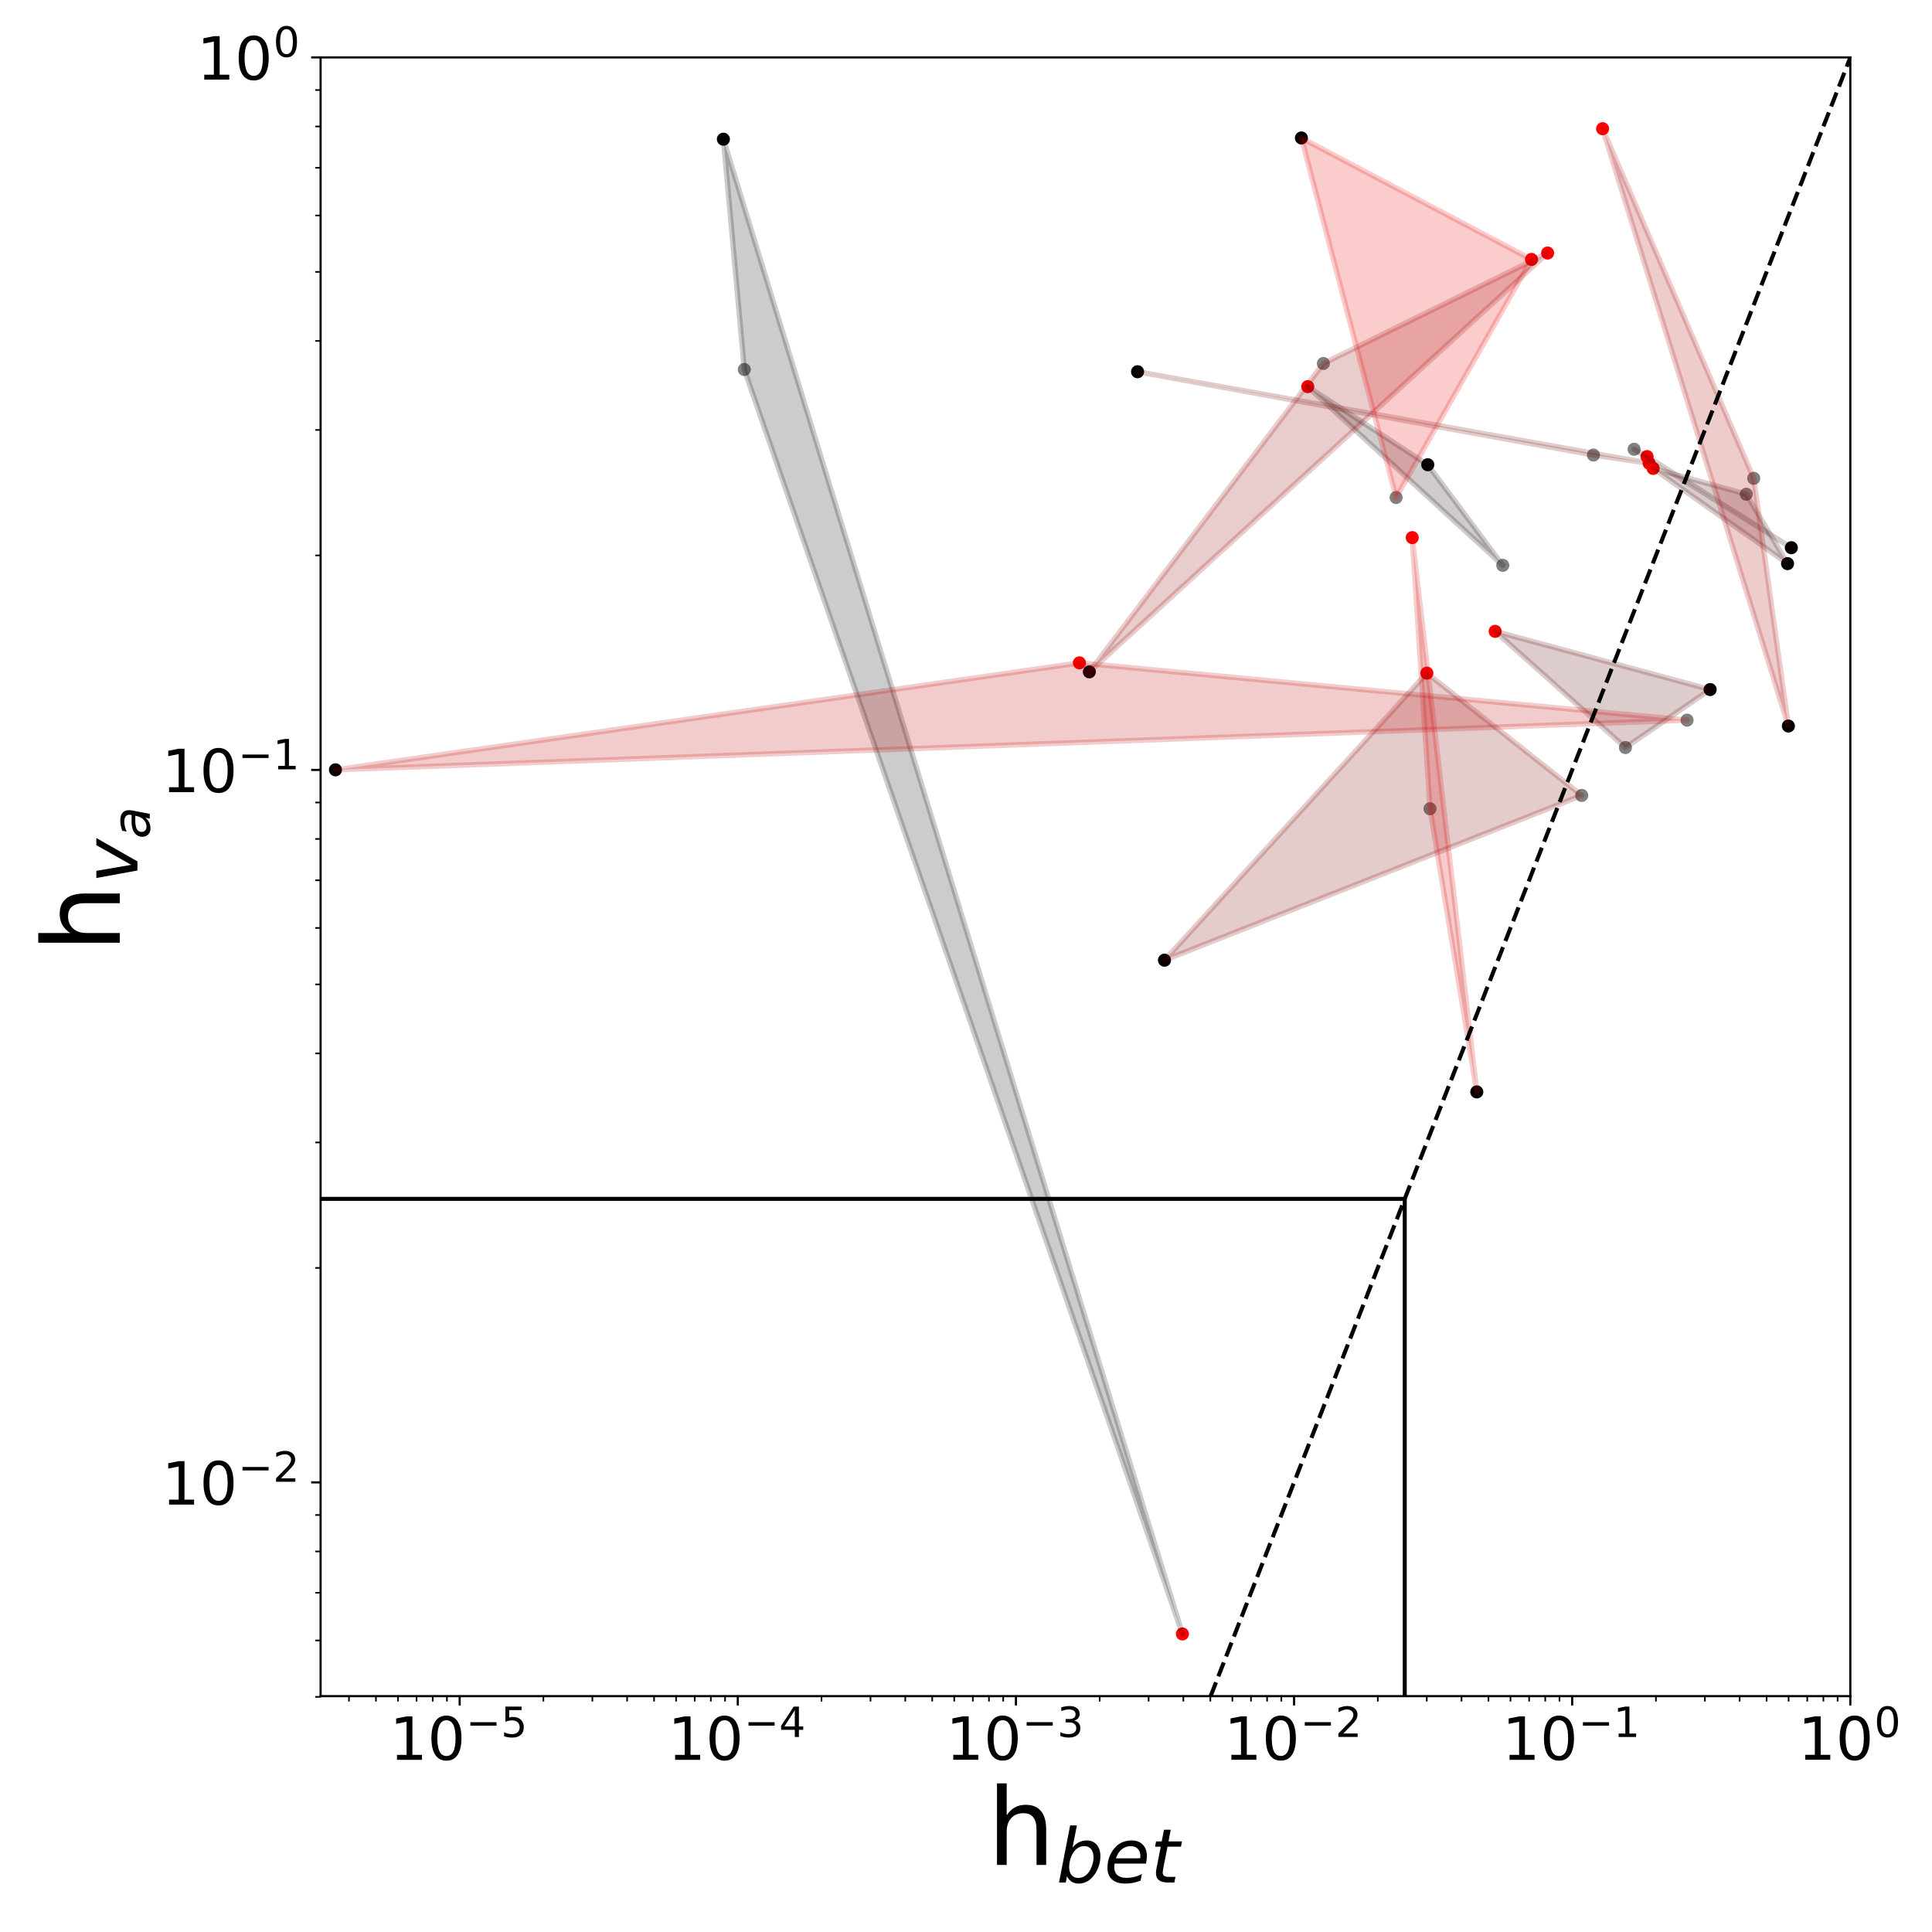 <?xml version="1.0" encoding="utf-8" standalone="no"?>
<!DOCTYPE svg PUBLIC "-//W3C//DTD SVG 1.1//EN"
  "http://www.w3.org/Graphics/SVG/1.1/DTD/svg11.dtd">
<!-- Created with matplotlib (https://matplotlib.org/) -->
<svg height="720pt" version="1.1" viewBox="0 0 720 720" width="720pt" xmlns="http://www.w3.org/2000/svg" xmlns:xlink="http://www.w3.org/1999/xlink">
 <defs>
  <style type="text/css">
*{stroke-linecap:butt;stroke-linejoin:round;}
  </style>
 </defs>
 <g id="figure_1">
  <g id="patch_1">
   <path d="M 0 720 
L 720 720 
L 720 0 
L 0 0 
z
" style="fill:#ffffff;"/>
  </g>
  <g id="axes_1">
   <g id="patch_2">
    <path d="M 119.477 632.1 
L 689.564 632.1 
L 689.564 21.4 
L 119.477 21.4 
z
" style="fill:#ffffff;"/>
   </g>
   <g id="PathCollection_1">
    <defs>
     <path d="M 0 1.936 
C 0.514 1.936 1.006 1.732 1.369 1.369 
C 1.732 1.006 1.936 0.514 1.936 0 
C 1.936 -0.514 1.732 -1.006 1.369 -1.369 
C 1.006 -1.732 0.514 -1.936 0 -1.936 
C -0.514 -1.936 -1.006 -1.732 -1.369 -1.369 
C -1.732 -1.006 -1.936 -0.514 -1.936 0 
C -1.936 0.514 -1.732 1.006 -1.369 1.369 
C -1.006 1.732 -0.514 1.936 0 1.936 
z
" id="m08d118b73d" style="stroke:#000000;"/>
    </defs>
    <g clip-path="url(#pa2a418574f)">
     <use style="stroke:#000000;" x="269.587" xlink:href="#m08d118b73d" y="51.871"/>
    </g>
   </g>
   <g id="PathCollection_2">
    <defs>
     <path d="M 0 1.936 
C 0.514 1.936 1.006 1.732 1.369 1.369 
C 1.732 1.006 1.936 0.514 1.936 0 
C 1.936 -0.514 1.732 -1.006 1.369 -1.369 
C 1.006 -1.732 0.514 -1.936 0 -1.936 
C -0.514 -1.936 -1.006 -1.732 -1.369 -1.369 
C -1.732 -1.006 -1.936 -0.514 -1.936 0 
C -1.936 0.514 -1.732 1.006 -1.369 1.369 
C -1.006 1.732 -0.514 1.936 0 1.936 
z
" id="me295c89231" style="stroke:#808080;"/>
    </defs>
    <g clip-path="url(#pa2a418574f)">
     <use style="fill:#808080;stroke:#808080;" x="277.38" xlink:href="#me295c89231" y="137.712"/>
    </g>
   </g>
   <g id="PathCollection_3">
    <defs>
     <path d="M 0 1.936 
C 0.514 1.936 1.006 1.732 1.369 1.369 
C 1.732 1.006 1.936 0.514 1.936 0 
C 1.936 -0.514 1.732 -1.006 1.369 -1.369 
C 1.006 -1.732 0.514 -1.936 0 -1.936 
C -0.514 -1.936 -1.006 -1.732 -1.369 -1.369 
C -1.732 -1.006 -1.936 -0.514 -1.936 0 
C -1.936 0.514 -1.732 1.006 -1.369 1.369 
C -1.006 1.732 -0.514 1.936 0 1.936 
z
" id="mb923922449" style="stroke:#ff0000;"/>
    </defs>
    <g clip-path="url(#pa2a418574f)">
     <use style="fill:#ff0000;stroke:#ff0000;" x="440.649" xlink:href="#mb923922449" y="608.915"/>
    </g>
   </g>
   <g id="PathCollection_4">
    <g clip-path="url(#pa2a418574f)">
     <use style="stroke:#000000;" x="532.093" xlink:href="#m08d118b73d" y="173.192"/>
    </g>
   </g>
   <g id="PathCollection_5">
    <g clip-path="url(#pa2a418574f)">
     <use style="fill:#808080;stroke:#808080;" x="560.035" xlink:href="#me295c89231" y="210.673"/>
    </g>
   </g>
   <g id="PathCollection_6">
    <g clip-path="url(#pa2a418574f)">
     <use style="fill:#ff0000;stroke:#ff0000;" x="487.357" xlink:href="#mb923922449" y="144.09"/>
    </g>
   </g>
   <g id="PathCollection_7">
    <g clip-path="url(#pa2a418574f)">
     <use style="stroke:#000000;" x="667.581" xlink:href="#m08d118b73d" y="204.123"/>
    </g>
   </g>
   <g id="PathCollection_8">
    <g clip-path="url(#pa2a418574f)">
     <use style="fill:#808080;stroke:#808080;" x="608.982" xlink:href="#me295c89231" y="167.43"/>
    </g>
   </g>
   <g id="PathCollection_9">
    <g clip-path="url(#pa2a418574f)">
     <use style="fill:#ff0000;stroke:#ff0000;" x="613.813" xlink:href="#mb923922449" y="170.151"/>
    </g>
   </g>
   <g id="PathCollection_10">
    <g clip-path="url(#pa2a418574f)">
     <use style="stroke:#000000;" x="666.169" xlink:href="#m08d118b73d" y="210.052"/>
    </g>
   </g>
   <g id="PathCollection_11">
    <g clip-path="url(#pa2a418574f)">
     <use style="fill:#808080;stroke:#808080;" x="650.794" xlink:href="#me295c89231" y="184.176"/>
    </g>
   </g>
   <g id="PathCollection_12">
    <g clip-path="url(#pa2a418574f)">
     <use style="fill:#ff0000;stroke:#ff0000;" x="616.071" xlink:href="#mb923922449" y="174.571"/>
    </g>
   </g>
   <g id="PathCollection_13">
    <g clip-path="url(#pa2a418574f)">
     <use style="stroke:#000000;" x="637.316" xlink:href="#m08d118b73d" y="256.976"/>
    </g>
   </g>
   <g id="PathCollection_14">
    <g clip-path="url(#pa2a418574f)">
     <use style="fill:#808080;stroke:#808080;" x="605.75" xlink:href="#me295c89231" y="278.595"/>
    </g>
   </g>
   <g id="PathCollection_15">
    <g clip-path="url(#pa2a418574f)">
     <use style="fill:#ff0000;stroke:#ff0000;" x="557.203" xlink:href="#mb923922449" y="235.285"/>
    </g>
   </g>
   <g id="PathCollection_16">
    <g clip-path="url(#pa2a418574f)">
     <use style="stroke:#000000;" x="423.935" xlink:href="#m08d118b73d" y="138.537"/>
    </g>
   </g>
   <g id="PathCollection_17">
    <g clip-path="url(#pa2a418574f)">
     <use style="fill:#808080;stroke:#808080;" x="593.82" xlink:href="#me295c89231" y="169.59"/>
    </g>
   </g>
   <g id="PathCollection_18">
    <g clip-path="url(#pa2a418574f)">
     <use style="fill:#ff0000;stroke:#ff0000;" x="614.565" xlink:href="#mb923922449" y="172.633"/>
    </g>
   </g>
   <g id="PathCollection_19">
    <g clip-path="url(#pa2a418574f)">
     <use style="stroke:#000000;" x="433.965" xlink:href="#m08d118b73d" y="357.834"/>
    </g>
   </g>
   <g id="PathCollection_20">
    <g clip-path="url(#pa2a418574f)">
     <use style="fill:#808080;stroke:#808080;" x="589.462" xlink:href="#me295c89231" y="296.436"/>
    </g>
   </g>
   <g id="PathCollection_21">
    <g clip-path="url(#pa2a418574f)">
     <use style="fill:#ff0000;stroke:#ff0000;" x="531.757" xlink:href="#mb923922449" y="250.853"/>
    </g>
   </g>
   <g id="PathCollection_22">
    <g clip-path="url(#pa2a418574f)">
     <use style="stroke:#000000;" x="405.967" xlink:href="#m08d118b73d" y="250.376"/>
    </g>
   </g>
   <g id="PathCollection_23">
    <g clip-path="url(#pa2a418574f)">
     <use style="fill:#808080;stroke:#808080;" x="493.184" xlink:href="#me295c89231" y="135.466"/>
    </g>
   </g>
   <g id="PathCollection_24">
    <g clip-path="url(#pa2a418574f)">
     <use style="fill:#ff0000;stroke:#ff0000;" x="576.756" xlink:href="#mb923922449" y="94.294"/>
    </g>
   </g>
   <g id="PathCollection_25">
    <g clip-path="url(#pa2a418574f)">
     <use style="stroke:#000000;" x="666.475" xlink:href="#m08d118b73d" y="270.561"/>
    </g>
   </g>
   <g id="PathCollection_26">
    <g clip-path="url(#pa2a418574f)">
     <use style="fill:#808080;stroke:#808080;" x="653.562" xlink:href="#me295c89231" y="178.264"/>
    </g>
   </g>
   <g id="PathCollection_27">
    <g clip-path="url(#pa2a418574f)">
     <use style="fill:#ff0000;stroke:#ff0000;" x="597.246" xlink:href="#mb923922449" y="47.96"/>
    </g>
   </g>
   <g id="PathCollection_28">
    <g clip-path="url(#pa2a418574f)">
     <use style="stroke:#000000;" x="125.015" xlink:href="#m08d118b73d" y="286.892"/>
    </g>
   </g>
   <g id="PathCollection_29">
    <g clip-path="url(#pa2a418574f)">
     <use style="fill:#808080;stroke:#808080;" x="628.718" xlink:href="#me295c89231" y="268.373"/>
    </g>
   </g>
   <g id="PathCollection_30">
    <g clip-path="url(#pa2a418574f)">
     <use style="fill:#ff0000;stroke:#ff0000;" x="402.269" xlink:href="#mb923922449" y="247.026"/>
    </g>
   </g>
   <g id="PathCollection_31">
    <g clip-path="url(#pa2a418574f)">
     <use style="stroke:#000000;" x="550.362" xlink:href="#m08d118b73d" y="406.92"/>
    </g>
   </g>
   <g id="PathCollection_32">
    <g clip-path="url(#pa2a418574f)">
     <use style="fill:#808080;stroke:#808080;" x="532.922" xlink:href="#me295c89231" y="301.396"/>
    </g>
   </g>
   <g id="PathCollection_33">
    <g clip-path="url(#pa2a418574f)">
     <use style="fill:#ff0000;stroke:#ff0000;" x="526.297" xlink:href="#mb923922449" y="200.356"/>
    </g>
   </g>
   <g id="PathCollection_34">
    <g clip-path="url(#pa2a418574f)">
     <use style="stroke:#000000;" x="484.997" xlink:href="#m08d118b73d" y="51.414"/>
    </g>
   </g>
   <g id="PathCollection_35">
    <g clip-path="url(#pa2a418574f)">
     <use style="fill:#808080;stroke:#808080;" x="520.293" xlink:href="#me295c89231" y="185.408"/>
    </g>
   </g>
   <g id="PathCollection_36">
    <g clip-path="url(#pa2a418574f)">
     <use style="fill:#ff0000;stroke:#ff0000;" x="570.742" xlink:href="#mb923922449" y="96.682"/>
    </g>
   </g>
   <g id="patch_3">
    <path clip-path="url(#pa2a418574f)" d="M 269.587 51.871 
L 277.38 137.712 
L 440.649 608.915 
z
" style="opacity:0.2;stroke:#000000;stroke-linejoin:miter;stroke-width:2;"/>
   </g>
   <g id="patch_4">
    <path clip-path="url(#pa2a418574f)" d="M 532.093 173.192 
L 560.035 210.673 
L 487.357 144.09 
z
" style="fill:#150000;opacity:0.2;stroke:#150000;stroke-linejoin:miter;stroke-width:2;"/>
   </g>
   <g id="patch_5">
    <path clip-path="url(#pa2a418574f)" d="M 667.581 204.123 
L 608.982 167.43 
L 613.813 170.151 
z
" style="fill:#2a0000;opacity:0.2;stroke:#2a0000;stroke-linejoin:miter;stroke-width:2;"/>
   </g>
   <g id="patch_6">
    <path clip-path="url(#pa2a418574f)" d="M 666.169 210.052 
L 650.794 184.176 
L 616.071 174.571 
z
" style="fill:#400000;opacity:0.2;stroke:#400000;stroke-linejoin:miter;stroke-width:2;"/>
   </g>
   <g id="patch_7">
    <path clip-path="url(#pa2a418574f)" d="M 637.316 256.976 
L 605.75 278.595 
L 557.203 235.285 
z
" style="fill:#550000;opacity:0.2;stroke:#550000;stroke-linejoin:miter;stroke-width:2;"/>
   </g>
   <g id="patch_8">
    <path clip-path="url(#pa2a418574f)" d="M 423.935 138.537 
L 593.82 169.59 
L 614.565 172.633 
z
" style="fill:#6a0000;opacity:0.2;stroke:#6a0000;stroke-linejoin:miter;stroke-width:2;"/>
   </g>
   <g id="patch_9">
    <path clip-path="url(#pa2a418574f)" d="M 433.965 357.834 
L 589.462 296.436 
L 531.757 250.853 
z
" style="fill:#800000;opacity:0.2;stroke:#800000;stroke-linejoin:miter;stroke-width:2;"/>
   </g>
   <g id="patch_10">
    <path clip-path="url(#pa2a418574f)" d="M 405.967 250.376 
L 493.184 135.466 
L 576.756 94.294 
z
" style="fill:#950000;opacity:0.2;stroke:#950000;stroke-linejoin:miter;stroke-width:2;"/>
   </g>
   <g id="patch_11">
    <path clip-path="url(#pa2a418574f)" d="M 666.475 270.561 
L 653.562 178.264 
L 597.246 47.96 
z
" style="fill:#aa0000;opacity:0.2;stroke:#aa0000;stroke-linejoin:miter;stroke-width:2;"/>
   </g>
   <g id="patch_12">
    <path clip-path="url(#pa2a418574f)" d="M 125.015 286.892 
L 628.718 268.373 
L 402.269 247.026 
z
" style="fill:#bf0000;opacity:0.2;stroke:#bf0000;stroke-linejoin:miter;stroke-width:2;"/>
   </g>
   <g id="patch_13">
    <path clip-path="url(#pa2a418574f)" d="M 550.362 406.92 
L 532.922 301.396 
L 526.297 200.356 
z
" style="fill:#d40000;opacity:0.2;stroke:#d40000;stroke-linejoin:miter;stroke-width:2;"/>
   </g>
   <g id="patch_14">
    <path clip-path="url(#pa2a418574f)" d="M 484.997 51.414 
L 520.293 185.408 
L 570.742 96.682 
z
" style="fill:#ea0000;opacity:0.2;stroke:#ea0000;stroke-linejoin:miter;stroke-width:2;"/>
   </g>
   <g id="matplotlib.axis_1">
    <g id="xtick_1">
     <g id="line2d_1">
      <defs>
       <path d="M 0 0 
L 0 3.5 
" id="m807c48cbe2" style="stroke:#000000;stroke-width:0.8;"/>
      </defs>
      <g>
       <use style="stroke:#000000;stroke-width:0.8;" x="171.303" xlink:href="#m807c48cbe2" y="632.1"/>
      </g>
     </g>
     <g id="text_1">
      <!-- $\mathdefault{10^{-5}}$ -->
      <defs>
       <path d="M 12.406 8.297 
L 28.516 8.297 
L 28.516 63.922 
L 10.984 60.406 
L 10.984 69.391 
L 28.422 72.906 
L 38.281 72.906 
L 38.281 8.297 
L 54.391 8.297 
L 54.391 0 
L 12.406 0 
z
" id="DejaVuSans-49"/>
       <path d="M 31.781 66.406 
Q 24.172 66.406 20.328 58.906 
Q 16.5 51.422 16.5 36.375 
Q 16.5 21.391 20.328 13.891 
Q 24.172 6.391 31.781 6.391 
Q 39.453 6.391 43.281 13.891 
Q 47.125 21.391 47.125 36.375 
Q 47.125 51.422 43.281 58.906 
Q 39.453 66.406 31.781 66.406 
z
M 31.781 74.219 
Q 44.047 74.219 50.516 64.516 
Q 56.984 54.828 56.984 36.375 
Q 56.984 17.969 50.516 8.266 
Q 44.047 -1.422 31.781 -1.422 
Q 19.531 -1.422 13.062 8.266 
Q 6.594 17.969 6.594 36.375 
Q 6.594 54.828 13.062 64.516 
Q 19.531 74.219 31.781 74.219 
z
" id="DejaVuSans-48"/>
       <path d="M 10.594 35.5 
L 73.188 35.5 
L 73.188 27.203 
L 10.594 27.203 
z
" id="DejaVuSans-8722"/>
       <path d="M 10.797 72.906 
L 49.516 72.906 
L 49.516 64.594 
L 19.828 64.594 
L 19.828 46.734 
Q 21.969 47.469 24.109 47.828 
Q 26.266 48.188 28.422 48.188 
Q 40.625 48.188 47.75 41.5 
Q 54.891 34.812 54.891 23.391 
Q 54.891 11.625 47.562 5.094 
Q 40.234 -1.422 26.906 -1.422 
Q 22.312 -1.422 17.547 -0.641 
Q 12.797 0.141 7.719 1.703 
L 7.719 11.625 
Q 12.109 9.234 16.797 8.062 
Q 21.484 6.891 26.703 6.891 
Q 35.156 6.891 40.078 11.328 
Q 45.016 15.766 45.016 23.391 
Q 45.016 31 40.078 35.438 
Q 35.156 39.891 26.703 39.891 
Q 22.75 39.891 18.812 39.016 
Q 14.891 38.141 10.797 36.281 
z
" id="DejaVuSans-53"/>
      </defs>
      <g transform="translate(145.192 655.985)scale(0.222 -0.222)">
       <use transform="translate(0 0.684)" xlink:href="#DejaVuSans-49"/>
       <use transform="translate(63.623 0.684)" xlink:href="#DejaVuSans-48"/>
       <use transform="translate(128.203 38.966)scale(0.7)" xlink:href="#DejaVuSans-8722"/>
       <use transform="translate(186.855 38.966)scale(0.7)" xlink:href="#DejaVuSans-53"/>
      </g>
     </g>
    </g>
    <g id="xtick_2">
     <g id="line2d_2">
      <g>
       <use style="stroke:#000000;stroke-width:0.8;" x="274.956" xlink:href="#m807c48cbe2" y="632.1"/>
      </g>
     </g>
     <g id="text_2">
      <!-- $\mathdefault{10^{-4}}$ -->
      <defs>
       <path d="M 37.797 64.312 
L 12.891 25.391 
L 37.797 25.391 
z
M 35.203 72.906 
L 47.609 72.906 
L 47.609 25.391 
L 58.016 25.391 
L 58.016 17.188 
L 47.609 17.188 
L 47.609 0 
L 37.797 0 
L 37.797 17.188 
L 4.891 17.188 
L 4.891 26.703 
z
" id="DejaVuSans-52"/>
      </defs>
      <g transform="translate(248.844 655.985)scale(0.222 -0.222)">
       <use transform="translate(0 0.684)" xlink:href="#DejaVuSans-49"/>
       <use transform="translate(63.623 0.684)" xlink:href="#DejaVuSans-48"/>
       <use transform="translate(128.203 38.966)scale(0.7)" xlink:href="#DejaVuSans-8722"/>
       <use transform="translate(186.855 38.966)scale(0.7)" xlink:href="#DejaVuSans-52"/>
      </g>
     </g>
    </g>
    <g id="xtick_3">
     <g id="line2d_3">
      <g>
       <use style="stroke:#000000;stroke-width:0.8;" x="378.608" xlink:href="#m807c48cbe2" y="632.1"/>
      </g>
     </g>
     <g id="text_3">
      <!-- $\mathdefault{10^{-3}}$ -->
      <defs>
       <path d="M 40.578 39.312 
Q 47.656 37.797 51.625 33 
Q 55.609 28.219 55.609 21.188 
Q 55.609 10.406 48.188 4.484 
Q 40.766 -1.422 27.094 -1.422 
Q 22.516 -1.422 17.656 -0.516 
Q 12.797 0.391 7.625 2.203 
L 7.625 11.719 
Q 11.719 9.328 16.594 8.109 
Q 21.484 6.891 26.812 6.891 
Q 36.078 6.891 40.938 10.547 
Q 45.797 14.203 45.797 21.188 
Q 45.797 27.641 41.281 31.266 
Q 36.766 34.906 28.719 34.906 
L 20.219 34.906 
L 20.219 43.016 
L 29.109 43.016 
Q 36.375 43.016 40.234 45.922 
Q 44.094 48.828 44.094 54.297 
Q 44.094 59.906 40.109 62.906 
Q 36.141 65.922 28.719 65.922 
Q 24.656 65.922 20.016 65.031 
Q 15.375 64.156 9.812 62.312 
L 9.812 71.094 
Q 15.438 72.656 20.344 73.438 
Q 25.25 74.219 29.594 74.219 
Q 40.828 74.219 47.359 69.109 
Q 53.906 64.016 53.906 55.328 
Q 53.906 49.266 50.438 45.094 
Q 46.969 40.922 40.578 39.312 
z
" id="DejaVuSans-51"/>
      </defs>
      <g transform="translate(352.497 655.985)scale(0.222 -0.222)">
       <use transform="translate(0 0.766)" xlink:href="#DejaVuSans-49"/>
       <use transform="translate(63.623 0.766)" xlink:href="#DejaVuSans-48"/>
       <use transform="translate(128.203 39.047)scale(0.7)" xlink:href="#DejaVuSans-8722"/>
       <use transform="translate(186.855 39.047)scale(0.7)" xlink:href="#DejaVuSans-51"/>
      </g>
     </g>
    </g>
    <g id="xtick_4">
     <g id="line2d_4">
      <g>
       <use style="stroke:#000000;stroke-width:0.8;" x="482.26" xlink:href="#m807c48cbe2" y="632.1"/>
      </g>
     </g>
     <g id="text_4">
      <!-- $\mathdefault{10^{-2}}$ -->
      <defs>
       <path d="M 19.188 8.297 
L 53.609 8.297 
L 53.609 0 
L 7.328 0 
L 7.328 8.297 
Q 12.938 14.109 22.625 23.891 
Q 32.328 33.688 34.812 36.531 
Q 39.547 41.844 41.422 45.531 
Q 43.312 49.219 43.312 52.781 
Q 43.312 58.594 39.234 62.25 
Q 35.156 65.922 28.609 65.922 
Q 23.969 65.922 18.812 64.312 
Q 13.672 62.703 7.812 59.422 
L 7.812 69.391 
Q 13.766 71.781 18.938 73 
Q 24.125 74.219 28.422 74.219 
Q 39.75 74.219 46.484 68.547 
Q 53.219 62.891 53.219 53.422 
Q 53.219 48.922 51.531 44.891 
Q 49.859 40.875 45.406 35.406 
Q 44.188 33.984 37.641 27.219 
Q 31.109 20.453 19.188 8.297 
z
" id="DejaVuSans-50"/>
      </defs>
      <g transform="translate(456.149 655.985)scale(0.222 -0.222)">
       <use transform="translate(0 0.766)" xlink:href="#DejaVuSans-49"/>
       <use transform="translate(63.623 0.766)" xlink:href="#DejaVuSans-48"/>
       <use transform="translate(128.203 39.047)scale(0.7)" xlink:href="#DejaVuSans-8722"/>
       <use transform="translate(186.855 39.047)scale(0.7)" xlink:href="#DejaVuSans-50"/>
      </g>
     </g>
    </g>
    <g id="xtick_5">
     <g id="line2d_5">
      <g>
       <use style="stroke:#000000;stroke-width:0.8;" x="585.912" xlink:href="#m807c48cbe2" y="632.1"/>
      </g>
     </g>
     <g id="text_5">
      <!-- $\mathdefault{10^{-1}}$ -->
      <g transform="translate(559.801 655.985)scale(0.222 -0.222)">
       <use transform="translate(0 0.684)" xlink:href="#DejaVuSans-49"/>
       <use transform="translate(63.623 0.684)" xlink:href="#DejaVuSans-48"/>
       <use transform="translate(128.203 38.966)scale(0.7)" xlink:href="#DejaVuSans-8722"/>
       <use transform="translate(186.855 38.966)scale(0.7)" xlink:href="#DejaVuSans-49"/>
      </g>
     </g>
    </g>
    <g id="xtick_6">
     <g id="line2d_6">
      <g>
       <use style="stroke:#000000;stroke-width:0.8;" x="689.564" xlink:href="#m807c48cbe2" y="632.1"/>
      </g>
     </g>
     <g id="text_6">
      <!-- $\mathdefault{10^{0}}$ -->
      <g transform="translate(670.008 655.985)scale(0.222 -0.222)">
       <use transform="translate(0 0.766)" xlink:href="#DejaVuSans-49"/>
       <use transform="translate(63.623 0.766)" xlink:href="#DejaVuSans-48"/>
       <use transform="translate(128.203 39.047)scale(0.7)" xlink:href="#DejaVuSans-48"/>
      </g>
     </g>
    </g>
    <g id="xtick_7">
     <g id="line2d_7">
      <defs>
       <path d="M 0 0 
L 0 2 
" id="m1adab7a2ee" style="stroke:#000000;stroke-width:0.6;"/>
      </defs>
      <g>
       <use style="stroke:#000000;stroke-width:0.6;" x="130.056" xlink:href="#m1adab7a2ee" y="632.1"/>
      </g>
     </g>
    </g>
    <g id="xtick_8">
     <g id="line2d_8">
      <g>
       <use style="stroke:#000000;stroke-width:0.6;" x="140.101" xlink:href="#m1adab7a2ee" y="632.1"/>
      </g>
     </g>
    </g>
    <g id="xtick_9">
     <g id="line2d_9">
      <g>
       <use style="stroke:#000000;stroke-width:0.6;" x="148.308" xlink:href="#m1adab7a2ee" y="632.1"/>
      </g>
     </g>
    </g>
    <g id="xtick_10">
     <g id="line2d_10">
      <g>
       <use style="stroke:#000000;stroke-width:0.6;" x="155.248" xlink:href="#m1adab7a2ee" y="632.1"/>
      </g>
     </g>
    </g>
    <g id="xtick_11">
     <g id="line2d_11">
      <g>
       <use style="stroke:#000000;stroke-width:0.6;" x="161.259" xlink:href="#m1adab7a2ee" y="632.1"/>
      </g>
     </g>
    </g>
    <g id="xtick_12">
     <g id="line2d_12">
      <g>
       <use style="stroke:#000000;stroke-width:0.6;" x="166.561" xlink:href="#m1adab7a2ee" y="632.1"/>
      </g>
     </g>
    </g>
    <g id="xtick_13">
     <g id="line2d_13">
      <g>
       <use style="stroke:#000000;stroke-width:0.6;" x="202.506" xlink:href="#m1adab7a2ee" y="632.1"/>
      </g>
     </g>
    </g>
    <g id="xtick_14">
     <g id="line2d_14">
      <g>
       <use style="stroke:#000000;stroke-width:0.6;" x="220.758" xlink:href="#m1adab7a2ee" y="632.1"/>
      </g>
     </g>
    </g>
    <g id="xtick_15">
     <g id="line2d_15">
      <g>
       <use style="stroke:#000000;stroke-width:0.6;" x="233.708" xlink:href="#m1adab7a2ee" y="632.1"/>
      </g>
     </g>
    </g>
    <g id="xtick_16">
     <g id="line2d_16">
      <g>
       <use style="stroke:#000000;stroke-width:0.6;" x="243.753" xlink:href="#m1adab7a2ee" y="632.1"/>
      </g>
     </g>
    </g>
    <g id="xtick_17">
     <g id="line2d_17">
      <g>
       <use style="stroke:#000000;stroke-width:0.6;" x="251.96" xlink:href="#m1adab7a2ee" y="632.1"/>
      </g>
     </g>
    </g>
    <g id="xtick_18">
     <g id="line2d_18">
      <g>
       <use style="stroke:#000000;stroke-width:0.6;" x="258.9" xlink:href="#m1adab7a2ee" y="632.1"/>
      </g>
     </g>
    </g>
    <g id="xtick_19">
     <g id="line2d_19">
      <g>
       <use style="stroke:#000000;stroke-width:0.6;" x="264.911" xlink:href="#m1adab7a2ee" y="632.1"/>
      </g>
     </g>
    </g>
    <g id="xtick_20">
     <g id="line2d_20">
      <g>
       <use style="stroke:#000000;stroke-width:0.6;" x="270.213" xlink:href="#m1adab7a2ee" y="632.1"/>
      </g>
     </g>
    </g>
    <g id="xtick_21">
     <g id="line2d_21">
      <g>
       <use style="stroke:#000000;stroke-width:0.6;" x="306.158" xlink:href="#m1adab7a2ee" y="632.1"/>
      </g>
     </g>
    </g>
    <g id="xtick_22">
     <g id="line2d_22">
      <g>
       <use style="stroke:#000000;stroke-width:0.6;" x="324.41" xlink:href="#m1adab7a2ee" y="632.1"/>
      </g>
     </g>
    </g>
    <g id="xtick_23">
     <g id="line2d_23">
      <g>
       <use style="stroke:#000000;stroke-width:0.6;" x="337.36" xlink:href="#m1adab7a2ee" y="632.1"/>
      </g>
     </g>
    </g>
    <g id="xtick_24">
     <g id="line2d_24">
      <g>
       <use style="stroke:#000000;stroke-width:0.6;" x="347.405" xlink:href="#m1adab7a2ee" y="632.1"/>
      </g>
     </g>
    </g>
    <g id="xtick_25">
     <g id="line2d_25">
      <g>
       <use style="stroke:#000000;stroke-width:0.6;" x="355.613" xlink:href="#m1adab7a2ee" y="632.1"/>
      </g>
     </g>
    </g>
    <g id="xtick_26">
     <g id="line2d_26">
      <g>
       <use style="stroke:#000000;stroke-width:0.6;" x="362.552" xlink:href="#m1adab7a2ee" y="632.1"/>
      </g>
     </g>
    </g>
    <g id="xtick_27">
     <g id="line2d_27">
      <g>
       <use style="stroke:#000000;stroke-width:0.6;" x="368.563" xlink:href="#m1adab7a2ee" y="632.1"/>
      </g>
     </g>
    </g>
    <g id="xtick_28">
     <g id="line2d_28">
      <g>
       <use style="stroke:#000000;stroke-width:0.6;" x="373.865" xlink:href="#m1adab7a2ee" y="632.1"/>
      </g>
     </g>
    </g>
    <g id="xtick_29">
     <g id="line2d_29">
      <g>
       <use style="stroke:#000000;stroke-width:0.6;" x="409.81" xlink:href="#m1adab7a2ee" y="632.1"/>
      </g>
     </g>
    </g>
    <g id="xtick_30">
     <g id="line2d_30">
      <g>
       <use style="stroke:#000000;stroke-width:0.6;" x="428.062" xlink:href="#m1adab7a2ee" y="632.1"/>
      </g>
     </g>
    </g>
    <g id="xtick_31">
     <g id="line2d_31">
      <g>
       <use style="stroke:#000000;stroke-width:0.6;" x="441.012" xlink:href="#m1adab7a2ee" y="632.1"/>
      </g>
     </g>
    </g>
    <g id="xtick_32">
     <g id="line2d_32">
      <g>
       <use style="stroke:#000000;stroke-width:0.6;" x="451.057" xlink:href="#m1adab7a2ee" y="632.1"/>
      </g>
     </g>
    </g>
    <g id="xtick_33">
     <g id="line2d_33">
      <g>
       <use style="stroke:#000000;stroke-width:0.6;" x="459.265" xlink:href="#m1adab7a2ee" y="632.1"/>
      </g>
     </g>
    </g>
    <g id="xtick_34">
     <g id="line2d_34">
      <g>
       <use style="stroke:#000000;stroke-width:0.6;" x="466.204" xlink:href="#m1adab7a2ee" y="632.1"/>
      </g>
     </g>
    </g>
    <g id="xtick_35">
     <g id="line2d_35">
      <g>
       <use style="stroke:#000000;stroke-width:0.6;" x="472.215" xlink:href="#m1adab7a2ee" y="632.1"/>
      </g>
     </g>
    </g>
    <g id="xtick_36">
     <g id="line2d_36">
      <g>
       <use style="stroke:#000000;stroke-width:0.6;" x="477.517" xlink:href="#m1adab7a2ee" y="632.1"/>
      </g>
     </g>
    </g>
    <g id="xtick_37">
     <g id="line2d_37">
      <g>
       <use style="stroke:#000000;stroke-width:0.6;" x="513.462" xlink:href="#m1adab7a2ee" y="632.1"/>
      </g>
     </g>
    </g>
    <g id="xtick_38">
     <g id="line2d_38">
      <g>
       <use style="stroke:#000000;stroke-width:0.6;" x="531.714" xlink:href="#m1adab7a2ee" y="632.1"/>
      </g>
     </g>
    </g>
    <g id="xtick_39">
     <g id="line2d_39">
      <g>
       <use style="stroke:#000000;stroke-width:0.6;" x="544.664" xlink:href="#m1adab7a2ee" y="632.1"/>
      </g>
     </g>
    </g>
    <g id="xtick_40">
     <g id="line2d_40">
      <g>
       <use style="stroke:#000000;stroke-width:0.6;" x="554.709" xlink:href="#m1adab7a2ee" y="632.1"/>
      </g>
     </g>
    </g>
    <g id="xtick_41">
     <g id="line2d_41">
      <g>
       <use style="stroke:#000000;stroke-width:0.6;" x="562.917" xlink:href="#m1adab7a2ee" y="632.1"/>
      </g>
     </g>
    </g>
    <g id="xtick_42">
     <g id="line2d_42">
      <g>
       <use style="stroke:#000000;stroke-width:0.6;" x="569.856" xlink:href="#m1adab7a2ee" y="632.1"/>
      </g>
     </g>
    </g>
    <g id="xtick_43">
     <g id="line2d_43">
      <g>
       <use style="stroke:#000000;stroke-width:0.6;" x="575.867" xlink:href="#m1adab7a2ee" y="632.1"/>
      </g>
     </g>
    </g>
    <g id="xtick_44">
     <g id="line2d_44">
      <g>
       <use style="stroke:#000000;stroke-width:0.6;" x="581.169" xlink:href="#m1adab7a2ee" y="632.1"/>
      </g>
     </g>
    </g>
    <g id="xtick_45">
     <g id="line2d_45">
      <g>
       <use style="stroke:#000000;stroke-width:0.6;" x="617.114" xlink:href="#m1adab7a2ee" y="632.1"/>
      </g>
     </g>
    </g>
    <g id="xtick_46">
     <g id="line2d_46">
      <g>
       <use style="stroke:#000000;stroke-width:0.6;" x="635.366" xlink:href="#m1adab7a2ee" y="632.1"/>
      </g>
     </g>
    </g>
    <g id="xtick_47">
     <g id="line2d_47">
      <g>
       <use style="stroke:#000000;stroke-width:0.6;" x="648.317" xlink:href="#m1adab7a2ee" y="632.1"/>
      </g>
     </g>
    </g>
    <g id="xtick_48">
     <g id="line2d_48">
      <g>
       <use style="stroke:#000000;stroke-width:0.6;" x="658.361" xlink:href="#m1adab7a2ee" y="632.1"/>
      </g>
     </g>
    </g>
    <g id="xtick_49">
     <g id="line2d_49">
      <g>
       <use style="stroke:#000000;stroke-width:0.6;" x="666.569" xlink:href="#m1adab7a2ee" y="632.1"/>
      </g>
     </g>
    </g>
    <g id="xtick_50">
     <g id="line2d_50">
      <g>
       <use style="stroke:#000000;stroke-width:0.6;" x="673.508" xlink:href="#m1adab7a2ee" y="632.1"/>
      </g>
     </g>
    </g>
    <g id="xtick_51">
     <g id="line2d_51">
      <g>
       <use style="stroke:#000000;stroke-width:0.6;" x="679.519" xlink:href="#m1adab7a2ee" y="632.1"/>
      </g>
     </g>
    </g>
    <g id="xtick_52">
     <g id="line2d_52">
      <g>
       <use style="stroke:#000000;stroke-width:0.6;" x="684.821" xlink:href="#m1adab7a2ee" y="632.1"/>
      </g>
     </g>
    </g>
    <g id="text_7">
     <!-- h$_{bet}$ -->
     <defs>
      <path d="M 54.891 33.016 
L 54.891 0 
L 45.906 0 
L 45.906 32.719 
Q 45.906 40.484 42.875 44.328 
Q 39.844 48.188 33.797 48.188 
Q 26.516 48.188 22.312 43.547 
Q 18.109 38.922 18.109 30.906 
L 18.109 0 
L 9.078 0 
L 9.078 75.984 
L 18.109 75.984 
L 18.109 46.188 
Q 21.344 51.125 25.703 53.562 
Q 30.078 56 35.797 56 
Q 45.219 56 50.047 50.172 
Q 54.891 44.344 54.891 33.016 
z
" id="DejaVuSans-104"/>
      <path d="M 49.516 33.406 
Q 49.516 40.484 46.266 44.484 
Q 43.016 48.484 37.312 48.484 
Q 33.156 48.484 29.516 46.453 
Q 25.875 44.438 23.188 40.578 
Q 20.359 36.531 18.719 31.172 
Q 17.094 25.828 17.094 20.516 
Q 17.094 13.766 20.281 9.938 
Q 23.484 6.109 29.109 6.109 
Q 33.344 6.109 36.953 8.078 
Q 40.578 10.062 43.312 13.922 
Q 46.094 17.922 47.797 23.234 
Q 49.516 28.562 49.516 33.406 
z
M 21.578 46.391 
Q 24.906 50.875 29.906 53.438 
Q 34.906 56 40.375 56 
Q 48.781 56 53.734 50.328 
Q 58.688 44.672 58.688 35.016 
Q 58.688 27.094 55.781 19.672 
Q 52.875 12.25 47.516 6.5 
Q 44 2.688 39.406 0.625 
Q 34.812 -1.422 29.781 -1.422 
Q 24.469 -1.422 20.562 1.016 
Q 16.656 3.469 14.203 8.297 
L 12.594 0 
L 3.609 0 
L 18.406 75.984 
L 27.391 75.984 
z
" id="DejaVuSans-Oblique-98"/>
      <path d="M 48.094 32.234 
Q 48.25 33.016 48.312 33.844 
Q 48.391 34.672 48.391 35.5 
Q 48.391 41.453 44.891 44.922 
Q 41.406 48.391 35.406 48.391 
Q 28.719 48.391 23.578 44.156 
Q 18.453 39.938 15.828 32.172 
z
M 55.906 25.203 
L 14.109 25.203 
Q 13.812 23.344 13.719 22.266 
Q 13.625 21.188 13.625 20.406 
Q 13.625 13.625 17.797 9.906 
Q 21.969 6.203 29.594 6.203 
Q 35.453 6.203 40.672 7.516 
Q 45.906 8.844 50.391 11.375 
L 48.688 2.484 
Q 43.844 0.531 38.688 -0.438 
Q 33.547 -1.422 28.219 -1.422 
Q 16.844 -1.422 10.719 4.016 
Q 4.594 9.469 4.594 19.484 
Q 4.594 28.031 7.641 35.375 
Q 10.688 42.719 16.609 48.484 
Q 20.406 52.094 25.656 54.047 
Q 30.906 56 36.812 56 
Q 46.094 56 51.578 50.438 
Q 57.078 44.875 57.078 35.5 
Q 57.078 33.25 56.781 30.688 
Q 56.5 28.125 55.906 25.203 
z
" id="DejaVuSans-Oblique-101"/>
      <path d="M 42.281 54.688 
L 40.922 47.703 
L 23 47.703 
L 17.188 18.016 
Q 16.891 16.359 16.75 15.234 
Q 16.609 14.109 16.609 13.484 
Q 16.609 10.359 18.484 8.938 
Q 20.359 7.516 24.516 7.516 
L 33.594 7.516 
L 32.078 0 
L 23.484 0 
Q 15.484 0 11.547 3.125 
Q 7.625 6.25 7.625 12.594 
Q 7.625 13.719 7.766 15.062 
Q 7.906 16.406 8.203 18.016 
L 14.016 47.703 
L 6.391 47.703 
L 7.812 54.688 
L 15.281 54.688 
L 18.312 70.219 
L 27.297 70.219 
L 24.312 54.688 
z
" id="DejaVuSans-Oblique-116"/>
     </defs>
     <g transform="translate(367.921 695.001)scale(0.4 -0.4)">
      <use transform="translate(0 0.016)" xlink:href="#DejaVuSans-104"/>
      <use transform="translate(64.336 -16.391)scale(0.7)" xlink:href="#DejaVuSans-Oblique-98"/>
      <use transform="translate(108.77 -16.391)scale(0.7)" xlink:href="#DejaVuSans-Oblique-101"/>
      <use transform="translate(151.836 -16.391)scale(0.7)" xlink:href="#DejaVuSans-Oblique-116"/>
     </g>
    </g>
   </g>
   <g id="matplotlib.axis_2">
    <g id="ytick_1">
     <g id="line2d_53">
      <defs>
       <path d="M 0 0 
L -3.5 0 
" id="m14a1fbe156" style="stroke:#000000;stroke-width:0.8;"/>
      </defs>
      <g>
       <use style="stroke:#000000;stroke-width:0.8;" x="119.477" xlink:href="#m14a1fbe156" y="552.443"/>
      </g>
     </g>
     <g id="text_8">
      <!-- $\mathdefault{10^{-2}}$ -->
      <g transform="translate(60.255 560.886)scale(0.222 -0.222)">
       <use transform="translate(0 0.766)" xlink:href="#DejaVuSans-49"/>
       <use transform="translate(63.623 0.766)" xlink:href="#DejaVuSans-48"/>
       <use transform="translate(128.203 39.047)scale(0.7)" xlink:href="#DejaVuSans-8722"/>
       <use transform="translate(186.855 39.047)scale(0.7)" xlink:href="#DejaVuSans-50"/>
      </g>
     </g>
    </g>
    <g id="ytick_2">
     <g id="line2d_54">
      <g>
       <use style="stroke:#000000;stroke-width:0.8;" x="119.477" xlink:href="#m14a1fbe156" y="286.922"/>
      </g>
     </g>
     <g id="text_9">
      <!-- $\mathdefault{10^{-1}}$ -->
      <g transform="translate(60.255 295.364)scale(0.222 -0.222)">
       <use transform="translate(0 0.684)" xlink:href="#DejaVuSans-49"/>
       <use transform="translate(63.623 0.684)" xlink:href="#DejaVuSans-48"/>
       <use transform="translate(128.203 38.966)scale(0.7)" xlink:href="#DejaVuSans-8722"/>
       <use transform="translate(186.855 38.966)scale(0.7)" xlink:href="#DejaVuSans-49"/>
      </g>
     </g>
    </g>
    <g id="ytick_3">
     <g id="line2d_55">
      <g>
       <use style="stroke:#000000;stroke-width:0.8;" x="119.477" xlink:href="#m14a1fbe156" y="21.4"/>
      </g>
     </g>
     <g id="text_10">
      <!-- $\mathdefault{10^{0}}$ -->
      <g transform="translate(73.366 29.843)scale(0.222 -0.222)">
       <use transform="translate(0 0.766)" xlink:href="#DejaVuSans-49"/>
       <use transform="translate(63.623 0.766)" xlink:href="#DejaVuSans-48"/>
       <use transform="translate(128.203 39.047)scale(0.7)" xlink:href="#DejaVuSans-48"/>
      </g>
     </g>
    </g>
    <g id="ytick_4">
     <g id="line2d_56">
      <defs>
       <path d="M 0 0 
L -2 0 
" id="m5c9c9731c0" style="stroke:#000000;stroke-width:0.6;"/>
      </defs>
      <g>
       <use style="stroke:#000000;stroke-width:0.6;" x="119.477" xlink:href="#m5c9c9731c0" y="632.373"/>
      </g>
     </g>
    </g>
    <g id="ytick_5">
     <g id="line2d_57">
      <g>
       <use style="stroke:#000000;stroke-width:0.6;" x="119.477" xlink:href="#m5c9c9731c0" y="611.349"/>
      </g>
     </g>
    </g>
    <g id="ytick_6">
     <g id="line2d_58">
      <g>
       <use style="stroke:#000000;stroke-width:0.6;" x="119.477" xlink:href="#m5c9c9731c0" y="593.573"/>
      </g>
     </g>
    </g>
    <g id="ytick_7">
     <g id="line2d_59">
      <g>
       <use style="stroke:#000000;stroke-width:0.6;" x="119.477" xlink:href="#m5c9c9731c0" y="578.175"/>
      </g>
     </g>
    </g>
    <g id="ytick_8">
     <g id="line2d_60">
      <g>
       <use style="stroke:#000000;stroke-width:0.6;" x="119.477" xlink:href="#m5c9c9731c0" y="564.593"/>
      </g>
     </g>
    </g>
    <g id="ytick_9">
     <g id="line2d_61">
      <g>
       <use style="stroke:#000000;stroke-width:0.6;" x="119.477" xlink:href="#m5c9c9731c0" y="472.513"/>
      </g>
     </g>
    </g>
    <g id="ytick_10">
     <g id="line2d_62">
      <g>
       <use style="stroke:#000000;stroke-width:0.6;" x="119.477" xlink:href="#m5c9c9731c0" y="425.757"/>
      </g>
     </g>
    </g>
    <g id="ytick_11">
     <g id="line2d_63">
      <g>
       <use style="stroke:#000000;stroke-width:0.6;" x="119.477" xlink:href="#m5c9c9731c0" y="392.583"/>
      </g>
     </g>
    </g>
    <g id="ytick_12">
     <g id="line2d_64">
      <g>
       <use style="stroke:#000000;stroke-width:0.6;" x="119.477" xlink:href="#m5c9c9731c0" y="366.852"/>
      </g>
     </g>
    </g>
    <g id="ytick_13">
     <g id="line2d_65">
      <g>
       <use style="stroke:#000000;stroke-width:0.6;" x="119.477" xlink:href="#m5c9c9731c0" y="345.827"/>
      </g>
     </g>
    </g>
    <g id="ytick_14">
     <g id="line2d_66">
      <g>
       <use style="stroke:#000000;stroke-width:0.6;" x="119.477" xlink:href="#m5c9c9731c0" y="328.052"/>
      </g>
     </g>
    </g>
    <g id="ytick_15">
     <g id="line2d_67">
      <g>
       <use style="stroke:#000000;stroke-width:0.6;" x="119.477" xlink:href="#m5c9c9731c0" y="312.653"/>
      </g>
     </g>
    </g>
    <g id="ytick_16">
     <g id="line2d_68">
      <g>
       <use style="stroke:#000000;stroke-width:0.6;" x="119.477" xlink:href="#m5c9c9731c0" y="299.071"/>
      </g>
     </g>
    </g>
    <g id="ytick_17">
     <g id="line2d_69">
      <g>
       <use style="stroke:#000000;stroke-width:0.6;" x="119.477" xlink:href="#m5c9c9731c0" y="206.992"/>
      </g>
     </g>
    </g>
    <g id="ytick_18">
     <g id="line2d_70">
      <g>
       <use style="stroke:#000000;stroke-width:0.6;" x="119.477" xlink:href="#m5c9c9731c0" y="160.236"/>
      </g>
     </g>
    </g>
    <g id="ytick_19">
     <g id="line2d_71">
      <g>
       <use style="stroke:#000000;stroke-width:0.6;" x="119.477" xlink:href="#m5c9c9731c0" y="127.062"/>
      </g>
     </g>
    </g>
    <g id="ytick_20">
     <g id="line2d_72">
      <g>
       <use style="stroke:#000000;stroke-width:0.6;" x="119.477" xlink:href="#m5c9c9731c0" y="101.33"/>
      </g>
     </g>
    </g>
    <g id="ytick_21">
     <g id="line2d_73">
      <g>
       <use style="stroke:#000000;stroke-width:0.6;" x="119.477" xlink:href="#m5c9c9731c0" y="80.306"/>
      </g>
     </g>
    </g>
    <g id="ytick_22">
     <g id="line2d_74">
      <g>
       <use style="stroke:#000000;stroke-width:0.6;" x="119.477" xlink:href="#m5c9c9731c0" y="62.53"/>
      </g>
     </g>
    </g>
    <g id="ytick_23">
     <g id="line2d_75">
      <g>
       <use style="stroke:#000000;stroke-width:0.6;" x="119.477" xlink:href="#m5c9c9731c0" y="47.132"/>
      </g>
     </g>
    </g>
    <g id="ytick_24">
     <g id="line2d_76">
      <g>
       <use style="stroke:#000000;stroke-width:0.6;" x="119.477" xlink:href="#m5c9c9731c0" y="33.55"/>
      </g>
     </g>
    </g>
    <g id="text_11">
     <!-- h$_{v_a}$ -->
     <defs>
      <path d="M 7.172 54.688 
L 16.703 54.688 
L 24.703 8.203 
L 50.875 54.688 
L 60.406 54.688 
L 29.297 0 
L 17.188 0 
z
" id="DejaVuSans-Oblique-118"/>
      <path d="M 53.719 31.203 
L 47.609 0 
L 38.625 0 
L 40.281 8.297 
Q 36.328 3.422 31.266 1 
Q 26.219 -1.422 20.016 -1.422 
Q 13.031 -1.422 8.562 2.844 
Q 4.109 7.125 4.109 13.812 
Q 4.109 23.391 11.75 28.953 
Q 19.391 34.516 32.812 34.516 
L 45.312 34.516 
L 45.797 36.922 
Q 45.906 37.312 45.953 37.766 
Q 46 38.234 46 39.203 
Q 46 43.562 42.453 45.969 
Q 38.922 48.391 32.516 48.391 
Q 28.125 48.391 23.5 47.266 
Q 18.891 46.141 14.016 43.891 
L 15.578 52.203 
Q 20.656 54.109 25.516 55.047 
Q 30.375 56 34.906 56 
Q 44.578 56 49.625 51.797 
Q 54.688 47.609 54.688 39.594 
Q 54.688 37.984 54.438 35.812 
Q 54.203 33.641 53.719 31.203 
z
M 44 27.484 
L 35.016 27.484 
Q 23.969 27.484 18.672 24.531 
Q 13.375 21.578 13.375 15.375 
Q 13.375 11.078 16.078 8.641 
Q 18.797 6.203 23.578 6.203 
Q 30.906 6.203 36.375 11.453 
Q 41.844 16.703 43.609 25.484 
z
" id="DejaVuSans-Oblique-97"/>
     </defs>
     <g transform="translate(44.655 354.95)rotate(-90)scale(0.4 -0.4)">
      <use transform="translate(0 0.016)" xlink:href="#DejaVuSans-104"/>
      <use transform="translate(64.336 -16.391)scale(0.7)" xlink:href="#DejaVuSans-Oblique-118"/>
      <use transform="translate(105.762 -27.875)scale(0.49)" xlink:href="#DejaVuSans-Oblique-97"/>
     </g>
    </g>
   </g>
   <g id="LineCollection_1">
    <path clip-path="url(#pa2a418574f)" d="M 523.507 721 
L 523.507 446.782 
" style="fill:none;stroke:#000000;stroke-width:1.5;"/>
   </g>
   <g id="LineCollection_2">
    <path clip-path="url(#pa2a418574f)" d="M -1 446.782 
L 523.507 446.782 
" style="fill:none;stroke:#000000;stroke-width:1.5;"/>
   </g>
   <g id="line2d_77">
    <path clip-path="url(#pa2a418574f)" d="M 416.46 721 
L 689.564 21.4 
L 698.308 -1 
" style="fill:none;stroke:#000000;stroke-dasharray:5.55,2.4;stroke-dashoffset:0;stroke-width:1.5;"/>
   </g>
   <g id="patch_15">
    <path d="M 119.477 632.1 
L 119.477 21.4 
" style="fill:none;stroke:#000000;stroke-linecap:square;stroke-linejoin:miter;stroke-width:0.8;"/>
   </g>
   <g id="patch_16">
    <path d="M 689.564 632.1 
L 689.564 21.4 
" style="fill:none;stroke:#000000;stroke-linecap:square;stroke-linejoin:miter;stroke-width:0.8;"/>
   </g>
   <g id="patch_17">
    <path d="M 119.477 632.1 
L 689.564 632.1 
" style="fill:none;stroke:#000000;stroke-linecap:square;stroke-linejoin:miter;stroke-width:0.8;"/>
   </g>
   <g id="patch_18">
    <path d="M 119.477 21.4 
L 689.564 21.4 
" style="fill:none;stroke:#000000;stroke-linecap:square;stroke-linejoin:miter;stroke-width:0.8;"/>
   </g>
  </g>
 </g>
 <defs>
  <clipPath id="pa2a418574f">
   <rect height="610.7" width="570.086" x="119.477" y="21.4"/>
  </clipPath>
 </defs>
</svg>
